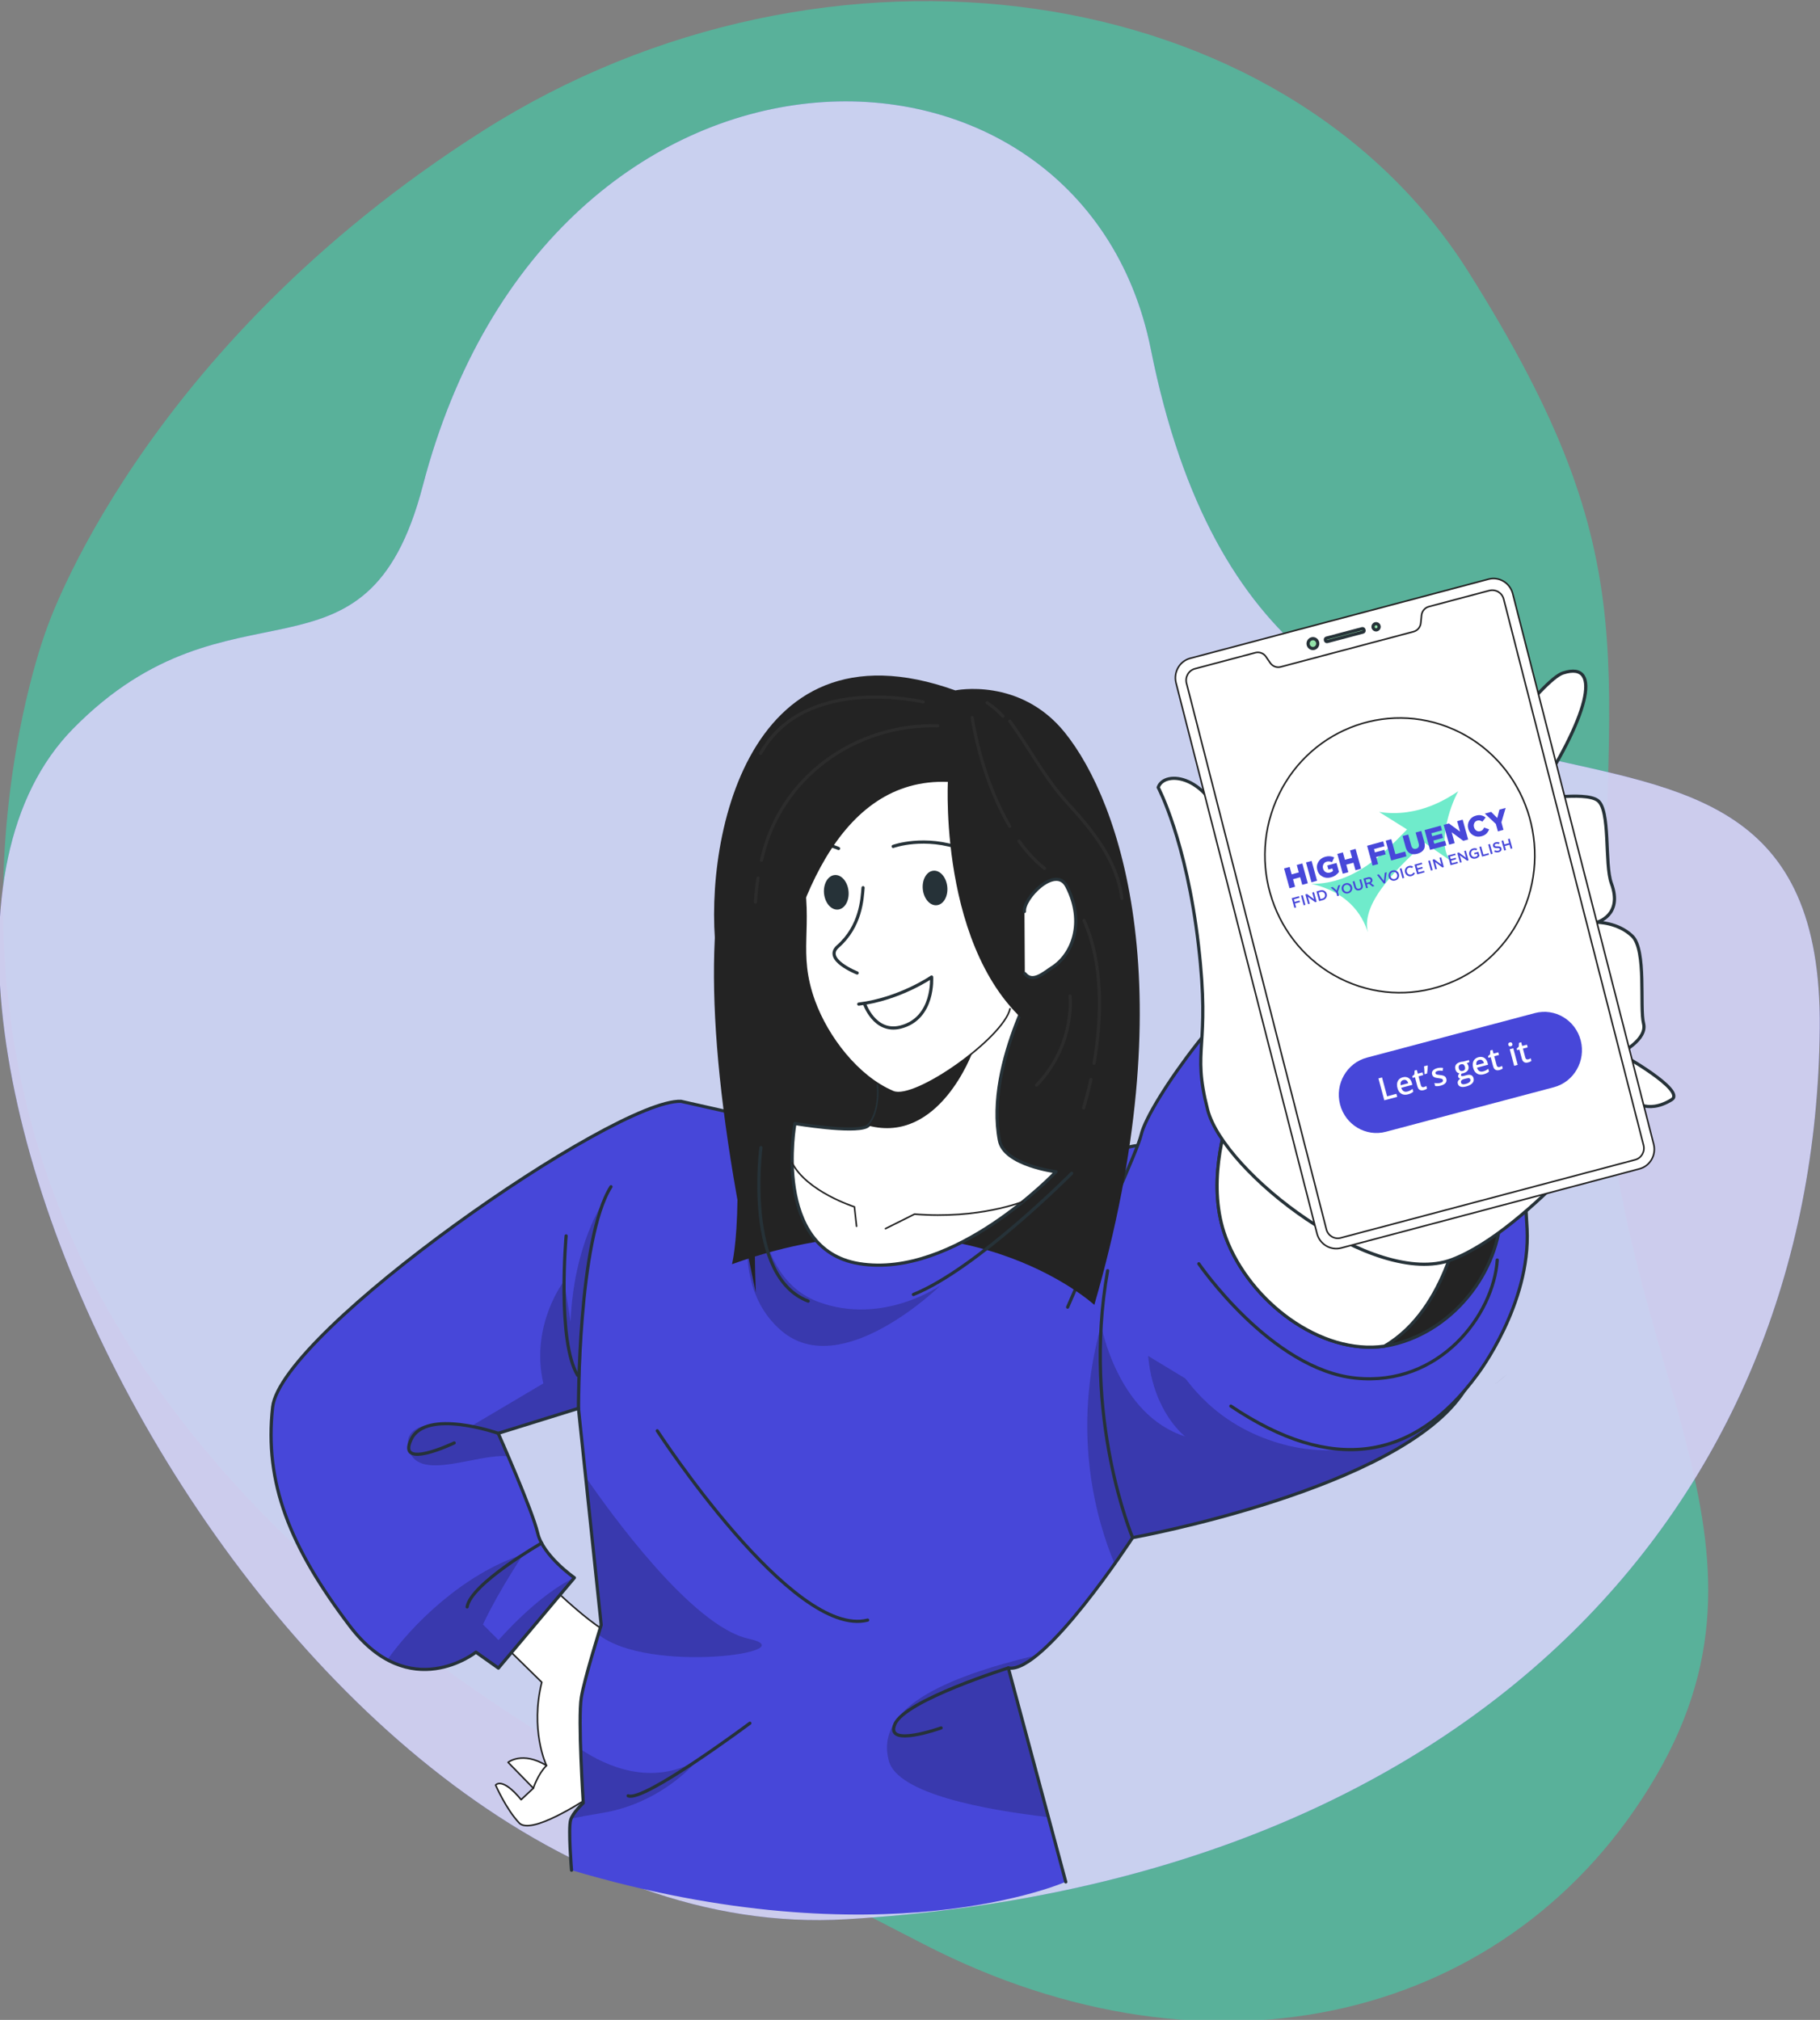 <svg width="573" height="636" viewBox="0 0 573 636" fill="none" xmlns="http://www.w3.org/2000/svg">
<rect x="0" y="0" width="573" height="636" fill="#808080" stroke="none"/>
<g clip-path="url(#clip0_44_340)">
<path opacity="0.5" d="M14.516 198.474C14.516 198.474 -24.815 301.848 30.458 405.969C85.717 510.104 199.579 565.072 290.699 612.099C381.82 659.126 476.439 636.223 521.4 559.199C566.36 482.174 504.682 427.192 504.612 317.356C504.541 207.521 520.765 178.443 462.346 85.652C403.926 -7.139 260.523 -27.687 152.121 41.138C43.719 109.963 14.516 198.474 14.516 198.474Z" fill="#32E3B5"/>
<path opacity="0.75" d="M23.008 229.448C72.977 178.615 115.285 221.263 133.103 152.998C173.366 -1.194 340.357 0.299 362.322 109.991C401.894 307.635 574.203 182.119 572.919 323.689C571.551 474.822 462.359 592.541 266.518 604.301C90.936 614.841 -59.789 313.68 23.008 229.448Z" fill="#4747D9"/>
<path opacity="0.7" d="M23.008 229.448C72.977 178.615 115.285 221.263 133.103 152.998C173.366 -1.194 340.357 0.299 362.322 109.991C401.894 307.635 574.203 182.119 572.919 323.689C571.551 474.822 462.359 592.541 266.518 604.301C90.936 614.841 -59.789 313.68 23.008 229.448Z" fill="white"/>
<path d="M187.36 564.655C187.36 564.655 171.659 575.525 165.339 574.807C164.549 574.721 163.942 574.477 163.476 574.003C159.343 569.667 156.042 562.071 156.042 562.071C156.042 562.071 158.003 559.299 164.069 566.651L167.92 563.047L159.964 554.905C159.964 554.905 164.436 551.287 172.04 555.896C171.786 555.336 166.876 544.48 170.572 529.69L152.035 511.511L168.442 496.965L169.712 495.845C169.712 495.845 170.742 496.879 172.421 498.487C174.043 500.052 176.258 502.134 178.684 504.288C184.468 509.458 191.466 515.072 194.499 515.015C200.114 514.9 187.36 564.655 187.36 564.655Z" fill="white"/>
<path d="M187.36 564.655C187.36 564.655 171.659 575.525 165.339 574.807C164.549 574.721 163.942 574.477 163.476 574.003C159.343 569.667 156.042 562.071 156.042 562.071C156.042 562.071 158.003 559.299 164.069 566.651L167.92 563.047L159.964 554.905C159.964 554.905 164.436 551.287 172.04 555.896C171.786 555.336 166.876 544.48 170.572 529.69L152.035 511.511L168.442 496.965L169.712 495.845C169.712 495.845 170.742 496.879 172.421 498.487C174.043 500.052 176.258 502.134 178.684 504.288C184.468 509.458 191.466 515.072 194.499 515.015C200.114 514.9 187.36 564.655 187.36 564.655Z" stroke="#232323" stroke-width="0.5" stroke-miterlimit="10" stroke-linecap="round" stroke-linejoin="round"/>
<path d="M167.921 563.047C167.921 563.047 169.289 558.682 172.054 555.91" stroke="#232323" stroke-width="0.5" stroke-miterlimit="10" stroke-linecap="round" stroke-linejoin="round"/>
<path d="M460.934 438.019C458.705 441.465 455.671 444.711 452.046 447.769C452.046 447.769 452.032 447.769 452.032 447.784C423.154 472.123 356.58 484.142 356.58 484.142C356.58 484.142 354.351 487.545 350.923 492.384C344.772 501.086 334.685 514.44 326.461 521.132H326.447C322.976 523.975 319.83 525.612 317.46 525.167L329.945 572.122L335.532 592.513C335.532 592.513 278.128 618.001 179.926 588.851C179.926 588.851 178.811 575.813 179.644 573.027C179.686 572.898 179.728 572.754 179.771 572.625C180.688 570.385 183.622 567.699 183.622 567.699C183.622 567.699 183.072 559.314 182.79 550.77C182.564 544.136 182.508 537.415 182.987 534.429C183.678 530.121 186.782 519.71 188.334 514.598C188.884 512.789 189.251 511.64 189.251 511.64L184.37 465.058L182.959 451.646C182.959 451.646 182.931 451.402 182.888 450.943C182.888 450.842 182.874 450.742 182.86 450.612L182.084 443.418L156.832 451.273C156.832 451.273 158.172 454.274 159.978 458.51C163.293 466.235 168.174 478.01 169.261 482.663C169.345 483.05 169.458 483.409 169.585 483.783C171.927 490.575 180.829 496.735 180.829 496.735L156.916 525.181L149.849 520.155C149.849 520.155 148.819 520.974 146.999 521.979C142.343 524.549 132.595 528.326 121.944 522.553C118.05 520.442 114.044 517.068 110.122 511.913C91.274 487.071 83.176 466.839 85.829 443.031C88.481 419.208 193.54 345.961 214.376 346.722L245.385 353.7C246.048 353.14 247.868 351.676 249.264 351.747C254.907 352.035 255.048 358.712 255.048 358.712L324.528 370.199C324.528 370.199 331.723 366.538 332.978 366.595C336.054 366.753 337.366 369.438 337.366 369.438C337.366 369.438 355.367 358.468 361.165 361.024C380.224 369.381 474.999 416.265 460.934 438.019Z" fill="#4747D9"/>
<path opacity="0.2" d="M219.538 554.259C219.538 554.259 208.746 567.743 189.461 570.859C185.807 571.447 182.591 572.05 179.783 572.639C180.7 570.399 183.635 567.714 183.635 567.714C183.635 567.714 183.084 559.328 182.802 550.784C190.97 556.212 205.163 562.53 219.538 554.259Z" fill="black"/>
<path opacity="0.2" d="M188.362 514.627C188.912 512.817 189.279 511.669 189.279 511.669L184.397 465.087C191.705 475.741 217.748 512.071 235.707 515.991C254.455 520.083 204.275 527.306 188.362 514.627Z" fill="black"/>
<path opacity="0.2" d="M329.945 572.151C310.336 569.882 282.6 564.856 279.821 554.402C275.504 538.09 296.524 528.297 326.432 521.146C322.962 523.989 319.816 525.626 317.446 525.181L329.945 572.151Z" fill="black"/>
<path opacity="0.2" d="M452.03 447.783C423.152 472.123 356.579 484.142 356.579 484.142C356.579 484.142 354.35 487.545 350.922 492.384C345.293 479.001 337.181 451.316 346.675 417.284C346.675 417.284 351.81 445.558 373.099 452.278C373.099 452.278 356.805 439.929 362.49 410.176C362.49 410.176 368.048 445.184 404.234 454.848C421.826 459.558 439.009 454.36 452.03 447.783Z" fill="black"/>
<path opacity="0.2" d="M182.916 450.971L182.111 443.447L156.859 451.301C156.859 451.301 158.199 454.303 160.005 458.539C150.341 457.519 132.03 466.652 128.827 456.715C124.976 444.71 148.691 448.846 148.691 448.846L171.065 435.592C166.833 417.169 177.597 403.326 177.597 403.326L179.643 416.178C180.63 391.753 190.012 378.384 190.012 378.384C182.196 397.697 182.422 445.242 182.916 450.971Z" fill="black"/>
<path opacity="0.2" d="M180.842 496.764L156.93 525.21L149.862 520.184C149.862 520.184 148.832 521.002 147.012 522.008C142.357 524.578 132.608 528.354 121.957 522.582C129.702 511.669 145.714 495.6 164.759 489.397C164.759 489.397 156.915 501.071 152.048 511.496L156.958 516.422C156.958 516.436 169.217 502.206 180.842 496.764Z" fill="black"/>
<path opacity="0.2" d="M238.922 371.448C238.908 373.947 237.37 402.422 257.713 409.946C278.057 417.471 296.142 404.705 296.142 404.705C296.142 404.705 264.937 435.334 245.962 418.964C226.973 402.608 238.922 371.448 238.922 371.448Z" fill="black"/>
<path d="M179.94 588.865C179.94 588.865 178.84 575.827 179.658 573.041C180.349 570.715 183.636 567.714 183.636 567.714C183.636 567.714 181.915 541.278 183.015 534.457C183.961 528.613 189.279 511.654 189.279 511.654L182.113 443.447L156.86 451.302C156.86 451.302 167.61 475.483 169.275 482.691C170.939 489.9 180.843 496.778 180.843 496.778L156.916 525.224L149.849 520.213C149.849 520.213 128.984 536.827 110.122 511.97C91.274 487.114 83.176 466.896 85.829 443.074C88.481 419.251 193.54 346.004 214.391 346.765L245.399 353.743C246.076 353.183 247.882 351.719 249.278 351.79C254.921 352.078 255.063 358.755 255.063 358.755L324.542 370.228C324.542 370.228 331.751 366.566 333.007 366.624C336.082 366.782 337.394 369.453 337.394 369.453C337.394 369.453 355.395 358.482 361.193 361.038C380.224 369.395 474.999 416.279 460.934 438.033C440.971 468.921 356.58 484.156 356.58 484.156C356.58 484.156 328.506 527.249 317.46 525.195L335.546 592.556" stroke="#263238" stroke-miterlimit="10" stroke-linecap="round" stroke-linejoin="round"/>
<path d="M387.519 442.729C419.402 464.168 445.106 460.205 465.223 432.62C465.223 432.62 481.968 410.65 480.783 386.928C479.598 363.221 474.04 285.881 401.443 305.654C389.494 308.913 361.617 346.923 359.261 357.362C358.189 362.129 346.988 386.44 336.125 411.583" fill="#4747D9"/>
<path d="M387.519 442.729C419.402 464.168 445.106 460.205 465.223 432.62C465.223 432.62 481.968 410.65 480.783 386.928C479.598 363.221 474.04 285.881 401.443 305.654C389.494 308.913 361.617 346.923 359.261 357.362C358.189 362.129 346.988 386.44 336.125 411.583" stroke="#263238" stroke-miterlimit="10" stroke-linecap="round" stroke-linejoin="round"/>
<path d="M300.77 217.385C300.77 217.385 321.07 213.133 335.192 230.591C353.038 252.672 373.071 312.204 344.531 410.865C344.531 410.865 302.392 372.165 230.458 398.05C230.458 398.05 236.651 374.896 225.774 302.061C220.865 269.115 233.223 193.179 300.77 217.385Z" fill="#232323"/>
<path d="M270.441 397.87C300.504 402.824 332.457 368.95 332.457 368.95C332.457 368.95 316.107 366.896 314.654 359.085C309.97 334.444 328.832 304.002 328.832 304.002C328.832 304.002 255.839 306.055 268.593 322.87C271.273 326.403 273.107 329.777 274.363 332.951C278.792 344.022 275.717 352.365 273.361 354.404C273.192 354.547 272.994 354.677 272.825 354.763C268.409 356.816 250.267 353.758 250.267 353.758C250.267 353.758 243.016 393.347 270.441 397.87Z" fill="white" stroke="#263238" stroke-miterlimit="10" stroke-linecap="round" stroke-linejoin="round"/>
<path d="M322.101 378.327C322.101 378.327 308.233 383.97 287.933 382.29L278.791 386.856" stroke="#232323" stroke-width="0.5" stroke-miterlimit="10" stroke-linecap="round" stroke-linejoin="round"/>
<path d="M269.677 386.109L269 379.992C269 379.992 254.032 375.225 249.391 366.15" stroke="#232323" stroke-width="0.5" stroke-miterlimit="10" stroke-linecap="round" stroke-linejoin="round"/>
<path d="M273.358 354.418C295.719 360.363 306.215 331.184 306.215 331.184C306.215 331.184 288.326 325.757 274.36 332.965C278.776 344.022 275.714 352.379 273.358 354.418Z" fill="#232323"/>
<path d="M330.1 288.666C335.546 257.592 329.494 220.301 283.038 223.388C249.843 225.599 250.111 262.647 252.311 273.704C256.008 292.299 250.717 299.623 256.403 315.246C260.494 326.475 270.002 339.025 281.19 343.735C288.074 346.635 315.936 326.733 317.996 317.629" fill="white"/>
<path d="M330.1 288.666C335.546 257.592 329.494 220.301 283.038 223.388C249.843 225.599 250.111 262.647 252.311 273.704C256.008 292.299 250.717 299.623 256.403 315.246C260.494 326.475 270.002 339.025 281.19 343.735C288.074 346.635 315.936 326.733 317.996 317.629" stroke="#232323" stroke-width="0.5" stroke-miterlimit="10" stroke-linecap="round" stroke-linejoin="round"/>
<path d="M271.724 279.505C271.442 282.994 271.047 291.638 263.781 298.014C259.084 302.135 269.862 306.357 269.862 306.357" stroke="#263238" stroke-miterlimit="10" stroke-linecap="round" stroke-linejoin="round"/>
<path d="M264.007 267.17C264.007 267.17 253.751 262.087 246.824 270.473" stroke="#263238" stroke-miterlimit="10" stroke-linecap="round" stroke-linejoin="round"/>
<path d="M281.203 266.509C281.203 266.509 291.107 262.891 303.126 267.385" stroke="#263238" stroke-miterlimit="10" stroke-linecap="round" stroke-linejoin="round"/>
<path d="M270.37 316.164C283.264 314.571 293.295 307.635 293.295 307.635C293.295 307.635 294.254 320.673 283.532 323.387C275.308 325.469 272.119 315.906 272.119 315.906" stroke="#263238" stroke-miterlimit="10" stroke-linecap="round" stroke-linejoin="round"/>
<path d="M298.42 246.191C298.42 246.191 295.328 305.026 328.971 326.412L344.73 269.849L320.884 229.073L284.773 219.518C231.089 224.681 208.149 269.711 237.957 406.909C237.957 406.909 229.617 243.529 298.42 246.191Z" fill="#232323"/>
<path d="M322.538 286.986C322.101 282.851 332.385 272.311 335.856 279.074C341.781 290.605 337.464 300.656 331.327 304.591C328.576 306.357 325.091 309.66 322.651 306.544" fill="white"/>
<path d="M322.538 286.986C322.101 282.851 332.385 272.311 335.856 279.074C341.781 290.605 337.464 300.656 331.327 304.591C328.576 306.357 325.091 309.66 322.651 306.544" stroke="#263238" stroke-miterlimit="10" stroke-linecap="round" stroke-linejoin="round"/>
<g opacity="0.2">
<path opacity="0.2" d="M238.642 276.504C238.261 279.002 237.993 281.515 237.852 284.042" stroke="white" stroke-miterlimit="10" stroke-linecap="round" stroke-linejoin="round"/>
<path opacity="0.2" d="M295.241 228.529C269.439 227.839 245.456 244.583 239.742 270.875" stroke="white" stroke-miterlimit="10" stroke-linecap="round" stroke-linejoin="round"/>
<path opacity="0.2" d="M290.628 221.019C290.628 221.019 253.412 212.116 239.46 237.23" stroke="white" stroke-miterlimit="10" stroke-linecap="round" stroke-linejoin="round"/>
<path opacity="0.2" d="M320.818 264.801C323.09 268.017 325.742 270.99 328.846 273.416" stroke="white" stroke-miterlimit="10" stroke-linecap="round" stroke-linejoin="round"/>
<path opacity="0.2" d="M306.061 225.93C308.05 237.776 311.887 249.795 317.869 260.163" stroke="white" stroke-miterlimit="10" stroke-linecap="round" stroke-linejoin="round"/>
<path opacity="0.2" d="M343.46 339.886C342.797 342.902 342.021 345.889 341.146 348.847" stroke="white" stroke-miterlimit="10" stroke-linecap="round" stroke-linejoin="round"/>
<path opacity="0.2" d="M341.303 289.829C347.341 303.471 346.932 320.444 344.449 334.803" stroke="white" stroke-miterlimit="10" stroke-linecap="round" stroke-linejoin="round"/>
<path opacity="0.2" d="M336.873 313.594C336.873 313.594 338.721 328.815 326.377 341.667" stroke="white" stroke-miterlimit="10" stroke-linecap="round" stroke-linejoin="round"/>
<path opacity="0.2" d="M317.926 227.064C324.26 235.78 328.958 245.128 336.294 253.083C344.025 261.469 351.742 271.061 353.195 282.865" stroke="white" stroke-miterlimit="10" stroke-linecap="round" stroke-linejoin="round"/>
<path opacity="0.2" d="M310.787 221.263C312.607 222.469 314.258 223.905 315.753 225.499" stroke="white" stroke-miterlimit="10" stroke-linecap="round" stroke-linejoin="round"/>
</g>
<path d="M438.108 423.458C437.374 423.631 436.627 423.76 435.865 423.861C415.889 426.761 393.486 409.918 385.924 389.656C379.957 373.674 385.176 355.538 388.026 347.77C388.929 345.343 389.578 343.921 389.578 343.921C401.626 326.403 471.67 360.665 472.474 379.547C473.292 398.43 458.634 418.878 438.108 423.458Z" fill="#232323" stroke="#263238" stroke-miterlimit="10" stroke-linecap="round" stroke-linejoin="round"/>
<path d="M460.017 382.118C460.017 382.118 456.038 412.115 435.865 423.861C415.889 426.761 393.486 409.918 385.924 389.656C379.957 373.674 385.176 355.538 388.026 347.77C388.026 347.756 388.04 347.756 388.04 347.756C411.642 334.057 460.017 382.118 460.017 382.118Z" fill="white"/>
<path d="M460.017 382.118C460.017 382.118 456.038 412.115 435.865 423.861C415.889 426.761 393.486 409.918 385.924 389.656C379.957 373.674 385.176 355.538 388.026 347.77C388.026 347.756 388.04 347.756 388.04 347.756C411.642 334.057 460.017 382.118 460.017 382.118Z" stroke="#263238" stroke-miterlimit="10" stroke-linecap="round" stroke-linejoin="round"/>
<path d="M377.431 397.913C377.431 397.913 400.172 431.141 426.736 433.912C453.301 436.684 470.272 413.91 471.387 396.736" stroke="#263238" stroke-miterlimit="10" stroke-linecap="round" stroke-linejoin="round"/>
<path d="M364.636 247.928C366.639 242.228 380.986 244.137 385.529 261.9C390.072 279.663 408.031 322.784 408.031 322.784C408.031 322.784 479.316 216.007 492.097 211.9C504.879 207.779 499.814 226.289 482.744 251.963C482.744 251.963 498.742 249.091 502.932 251.978C507.136 254.85 505.09 272.095 507.319 278.141C511.072 288.264 502.734 290.404 502.734 290.404C502.734 290.404 509.294 290.346 513.865 294.712C518.45 299.077 516.151 317.141 517.448 322.253C518.76 327.365 510.014 331.673 510.014 331.673C510.014 331.673 531.034 343.347 526.28 346.262C518.281 351.187 513.71 346.147 513.71 346.147C513.71 346.147 481.418 387.431 457.068 396.621C432.719 405.811 385.289 369.28 380.196 349.378C375.104 329.476 381.184 330.711 377.318 297.583C373.481 264.47 364.636 247.928 364.636 247.928Z" fill="white" stroke="#263238" stroke-miterlimit="10" stroke-linecap="round" stroke-linejoin="round"/>
<path d="M468.636 182.363L374.722 207.277C371.393 208.167 369.39 211.628 370.25 215.031L414.632 388.393C415.507 391.782 418.907 393.821 422.251 392.945L516.164 368.031C519.494 367.141 521.497 363.68 520.636 360.277L476.254 186.915C475.379 183.512 471.965 181.473 468.636 182.363Z" fill="white" stroke="#232323" stroke-width="0.5" stroke-miterlimit="10" stroke-linecap="round" stroke-linejoin="round"/>
<path d="M414.83 202.251C415.041 203.084 414.547 203.931 413.743 204.146C412.925 204.362 412.093 203.859 411.881 203.041C411.669 202.208 412.163 201.361 412.967 201.145C413.786 200.916 414.618 201.418 414.83 202.251Z" fill="#92E3A9" stroke="#263238" stroke-miterlimit="10" stroke-linecap="round" stroke-linejoin="round"/>
<path d="M434.17 197.11C434.297 197.627 434.001 198.158 433.479 198.302C432.971 198.431 432.449 198.13 432.308 197.598C432.181 197.081 432.477 196.55 432.999 196.406C433.521 196.277 434.043 196.593 434.17 197.11Z" fill="#92E3A9" stroke="#263238" stroke-miterlimit="10" stroke-linecap="round" stroke-linejoin="round"/>
<path d="M429.135 199.02L417.863 202.007C417.623 202.064 417.383 201.921 417.313 201.677L417.27 201.49C417.214 201.246 417.355 201.002 417.595 200.93L428.867 197.943C429.106 197.886 429.346 198.029 429.417 198.273L429.459 198.46C429.515 198.704 429.374 198.963 429.135 199.02Z" fill="#92E3A9" stroke="#263238" stroke-miterlimit="10" stroke-linecap="round" stroke-linejoin="round"/>
<path d="M473.418 188.653L517.447 360.593C517.955 362.603 516.784 364.657 514.809 365.174L422.095 389.771C420.12 390.288 418.102 389.096 417.594 387.086L373.565 215.146C373.057 213.136 374.228 211.082 376.203 210.565L395.234 205.511C396.489 205.18 397.816 205.669 398.549 206.746L399.918 208.742C400.665 209.819 401.991 210.321 403.233 209.976L445.019 198.891C446.275 198.561 447.192 197.469 447.319 196.163L447.559 193.736C447.686 192.429 448.603 191.338 449.858 191.008L468.889 185.953C470.893 185.436 472.91 186.642 473.418 188.653Z" fill="white" stroke="#232323" stroke-width="0.5" stroke-miterlimit="10" stroke-linecap="round" stroke-linejoin="round"/>
<path d="M479.681 286.541C489.025 264.639 479.157 239.174 457.639 229.663C436.121 220.152 411.103 230.196 401.759 252.098C392.415 274 402.283 299.465 423.801 308.976C445.318 318.487 470.337 308.443 479.681 286.541Z" fill="white" stroke="#232323" stroke-width="0.5" stroke-miterlimit="10" stroke-linecap="round" stroke-linejoin="round"/>
<path d="M489.193 342.338L436.346 356.353C430.012 358.033 423.537 354.171 421.886 347.723C420.235 341.276 424.03 334.685 430.365 333.005L483.211 318.99C489.546 317.31 496.021 321.172 497.671 327.62C499.322 334.067 495.527 340.658 489.193 342.338Z" fill="#4747D9"/>
<path d="M356.581 484.141C356.581 484.141 340.54 446.161 348.723 400.096" stroke="#263238" stroke-miterlimit="10" stroke-linecap="round" stroke-linejoin="round"/>
<path d="M317.459 525.181C317.459 525.181 285.04 535.276 281.753 542.857C278.466 550.454 296.298 544.064 296.298 544.064" stroke="#263238" stroke-miterlimit="10" stroke-linecap="round" stroke-linejoin="round"/>
<path d="M337.394 369.438C337.394 369.438 307.543 399.55 287.566 407.591" stroke="#263238" stroke-miterlimit="10" stroke-linecap="round" stroke-linejoin="round"/>
<path d="M239.573 361.339C239.573 361.339 234.142 401.991 254.442 409.674" stroke="#263238" stroke-miterlimit="10" stroke-linecap="round" stroke-linejoin="round"/>
<path d="M182.112 443.447C182.112 443.447 181.943 390.144 192.355 373.66" stroke="#263238" stroke-miterlimit="10" stroke-linecap="round" stroke-linejoin="round"/>
<path d="M178.232 389.139C178.232 389.139 175.312 422.238 181.858 433.036" stroke="#263238" stroke-miterlimit="10" stroke-linecap="round" stroke-linejoin="round"/>
<path d="M156.86 451.301C156.86 451.301 134.161 443.346 129.449 453.211C124.737 463.076 142.992 454.331 142.992 454.331" stroke="#263238" stroke-miterlimit="10" stroke-linecap="round" stroke-linejoin="round"/>
<path d="M170.516 485.865C170.516 485.865 148.226 498.645 147.069 505.968" stroke="#263238" stroke-miterlimit="10" stroke-linecap="round" stroke-linejoin="round"/>
<path d="M206.928 450.497C206.928 450.497 249.603 516.149 273.163 510.118" stroke="#263238" stroke-miterlimit="10" stroke-linecap="round" stroke-linejoin="round"/>
<path d="M236.088 542.585C236.088 542.585 202.625 567.556 197.758 565.445" stroke="#263238" stroke-miterlimit="10" stroke-linecap="round" stroke-linejoin="round"/>
<path opacity="0.2" d="M470.483 436.037C472.741 434.156 474.236 432.907 474.716 432.505C474.208 432.964 472.741 434.257 470.483 436.037Z" fill="black"/>
<path d="M435.827 346.45L433.982 339.554L435.114 339.253L436.702 345.187L439.633 344.409L439.89 345.371L435.827 346.45ZM441.629 339.211C442.094 339.087 442.519 339.077 442.904 339.181C443.289 339.284 443.618 339.488 443.892 339.792C444.165 340.097 444.368 340.494 444.499 340.985L444.658 341.579L441.171 342.505C441.319 343.008 441.558 343.362 441.889 343.567C442.224 343.772 442.625 343.811 443.094 343.687C443.428 343.598 443.718 343.488 443.966 343.355C444.215 343.218 444.465 343.049 444.714 342.848L444.956 343.748C444.727 343.94 444.485 344.101 444.23 344.229C443.975 344.358 443.658 344.472 443.28 344.572C442.768 344.708 442.29 344.729 441.847 344.635C441.406 344.536 441.022 344.318 440.696 343.98C440.373 343.642 440.133 343.178 439.975 342.59C439.819 342.005 439.785 341.482 439.874 341.021C439.962 340.559 440.158 340.174 440.459 339.865C440.76 339.556 441.15 339.338 441.629 339.211ZM441.852 340.046C441.503 340.139 441.25 340.327 441.093 340.611C440.94 340.894 440.903 341.26 440.982 341.707L443.361 341.075C443.288 340.815 443.182 340.596 443.043 340.417C442.907 340.237 442.739 340.113 442.539 340.045C442.342 339.976 442.113 339.977 441.852 340.046ZM448.27 342.288C448.414 342.249 448.554 342.199 448.689 342.136C448.823 342.07 448.943 342.003 449.049 341.934L449.274 342.774C449.166 342.86 449.019 342.947 448.834 343.037C448.649 343.126 448.451 343.199 448.24 343.255C447.945 343.334 447.666 343.356 447.404 343.321C447.141 343.283 446.908 343.161 446.705 342.956C446.501 342.75 446.343 342.434 446.228 342.006L445.477 339.2L444.764 339.389L444.632 338.894L445.292 338.299L445.356 337.085L446.054 336.899L446.365 338.06L447.861 337.662L448.087 338.507L446.591 338.904L447.338 341.696C447.409 341.96 447.527 342.139 447.694 342.233C447.861 342.327 448.053 342.345 448.27 342.288ZM449.404 335.459L449.503 335.544C449.508 335.789 449.499 336.054 449.478 336.339C449.46 336.623 449.434 336.91 449.4 337.198C449.366 337.487 449.326 337.762 449.282 338.023L448.479 338.236C448.474 338.038 448.467 337.831 448.46 337.614C448.451 337.394 448.441 337.175 448.43 336.956C448.418 336.733 448.403 336.52 448.385 336.316C448.367 336.108 448.348 335.918 448.328 335.745L449.404 335.459ZM455.344 339.672C455.435 340.014 455.429 340.326 455.326 340.606C455.222 340.886 455.026 341.13 454.738 341.338C454.452 341.542 454.078 341.705 453.616 341.828C453.251 341.925 452.929 341.982 452.65 341.998C452.376 342.017 452.108 342.004 451.846 341.959L451.59 341.002C451.87 341.052 452.175 341.079 452.506 341.082C452.84 341.084 453.146 341.048 453.423 340.975C453.788 340.878 454.035 340.752 454.165 340.596C454.295 340.437 454.334 340.261 454.282 340.07C454.252 339.956 454.192 339.864 454.103 339.794C454.015 339.719 453.871 339.658 453.669 339.611C453.47 339.559 453.184 339.511 452.812 339.465C452.446 339.421 452.132 339.362 451.87 339.29C451.608 339.219 451.394 339.105 451.228 338.951C451.061 338.793 450.939 338.568 450.861 338.275C450.737 337.813 450.826 337.414 451.127 337.078C451.43 336.738 451.884 336.488 452.488 336.328C452.808 336.243 453.119 336.195 453.42 336.186C453.723 336.173 454.028 336.191 454.335 336.241L454.209 337.169C453.945 337.128 453.685 337.106 453.428 337.104C453.174 337.097 452.924 337.126 452.678 337.191C452.392 337.268 452.185 337.37 452.058 337.498C451.933 337.625 451.893 337.77 451.937 337.934C451.97 338.057 452.034 338.151 452.129 338.216C452.224 338.282 452.371 338.334 452.57 338.372C452.772 338.409 453.048 338.449 453.4 338.49C453.743 338.527 454.046 338.581 454.308 338.653C454.572 338.721 454.791 338.833 454.964 338.989C455.137 339.145 455.264 339.373 455.344 339.672ZM461.564 342.102C460.856 342.29 460.279 342.307 459.834 342.152C459.388 341.998 459.104 341.691 458.981 341.232C458.895 340.911 458.923 340.612 459.065 340.336C459.207 340.062 459.454 339.833 459.806 339.649C459.647 339.623 459.499 339.559 459.359 339.454C459.223 339.346 459.132 339.21 459.088 339.046C459.036 338.851 459.047 338.67 459.12 338.502C459.193 338.335 459.322 338.157 459.508 337.97C459.203 337.926 458.933 337.796 458.696 337.579C458.462 337.358 458.297 337.07 458.202 336.715C458.101 336.338 458.095 335.996 458.185 335.689C458.274 335.379 458.454 335.114 458.725 334.894C458.996 334.67 459.35 334.501 459.787 334.384C459.881 334.359 459.985 334.339 460.099 334.322C460.215 334.301 460.322 334.286 460.42 334.277C460.521 334.264 460.599 334.258 460.654 334.26L462.461 333.781L462.626 334.398L461.783 334.799C461.9 334.896 462.005 335.015 462.096 335.156C462.187 335.293 462.256 335.452 462.304 335.631C462.449 336.172 462.376 336.647 462.085 337.058C461.796 337.465 461.324 337.755 460.67 337.929C460.511 337.964 460.355 337.992 460.202 338.013C460.107 338.112 460.041 338.212 460.004 338.313C459.966 338.41 459.961 338.511 459.989 338.615C460.012 338.7 460.06 338.761 460.134 338.799C460.208 338.833 460.306 338.847 460.429 338.842C460.555 338.835 460.703 338.809 460.873 338.764L461.775 338.525C462.347 338.373 462.817 338.378 463.184 338.54C463.55 338.702 463.797 339.017 463.922 339.485C464.081 340.08 463.958 340.602 463.553 341.053C463.149 341.508 462.486 341.857 461.564 342.102ZM461.398 341.312C461.785 341.21 462.101 341.085 462.345 340.94C462.589 340.794 462.76 340.633 462.857 340.455C462.955 340.281 462.979 340.098 462.928 339.906C462.882 339.736 462.805 339.617 462.695 339.548C462.586 339.48 462.442 339.451 462.263 339.461C462.083 339.472 461.868 339.51 461.616 339.577L460.795 339.795C460.591 339.85 460.418 339.929 460.278 340.034C460.138 340.141 460.041 340.268 459.985 340.414C459.933 340.56 459.93 340.719 459.977 340.892C460.041 341.131 460.195 341.287 460.44 341.36C460.689 341.432 461.008 341.416 461.398 341.312ZM460.527 337.189C460.851 337.103 461.069 336.951 461.179 336.733C461.288 336.512 461.299 336.239 461.213 335.916C461.118 335.563 460.966 335.321 460.755 335.188C460.548 335.055 460.285 335.03 459.967 335.115C459.656 335.197 459.442 335.35 459.327 335.573C459.214 335.795 459.205 336.082 459.299 336.434C459.384 336.751 459.531 336.978 459.739 337.115C459.95 337.248 460.213 337.272 460.527 337.189ZM465.47 332.88C465.936 332.757 466.361 332.747 466.746 332.85C467.131 332.953 467.46 333.157 467.734 333.462C468.007 333.766 468.21 334.164 468.341 334.654L468.5 335.249L465.012 336.175C465.16 336.678 465.4 337.032 465.731 337.237C466.066 337.441 466.467 337.481 466.936 337.356C467.269 337.268 467.56 337.157 467.807 337.024C468.057 336.887 468.307 336.718 468.556 336.517L468.797 337.418C468.569 337.61 468.327 337.77 468.072 337.898C467.816 338.027 467.5 338.141 467.122 338.241C466.609 338.378 466.131 338.398 465.688 338.304C465.248 338.205 464.864 337.987 464.538 337.65C464.215 337.311 463.974 336.848 463.817 336.26C463.66 335.675 463.627 335.152 463.715 334.69C463.804 334.229 463.999 333.844 464.301 333.535C464.602 333.225 464.992 333.007 465.47 332.88ZM465.694 333.715C465.345 333.808 465.092 333.996 464.935 334.28C464.782 334.564 464.745 334.929 464.824 335.376L467.202 334.744C467.129 334.484 467.024 334.265 466.885 334.086C466.749 333.907 466.581 333.783 466.381 333.715C466.184 333.646 465.955 333.646 465.694 333.715ZM472.111 335.957C472.256 335.918 472.396 335.868 472.531 335.805C472.665 335.739 472.785 335.672 472.891 335.603L473.116 336.443C473.008 336.529 472.861 336.617 472.676 336.706C472.491 336.796 472.293 336.869 472.082 336.924C471.787 337.003 471.508 337.025 471.246 336.99C470.983 336.952 470.75 336.83 470.546 336.625C470.343 336.42 470.184 336.103 470.07 335.675L469.319 332.869L468.606 333.058L468.474 332.563L469.133 331.968L469.198 330.754L469.896 330.569L470.207 331.729L471.703 331.332L471.929 332.176L470.433 332.573L471.18 335.366C471.251 335.63 471.369 335.809 471.536 335.903C471.702 335.996 471.894 336.014 472.111 335.957ZM476.427 330.077L477.824 335.299L476.715 335.593L475.318 330.372L476.427 330.077ZM475.344 328.223C475.514 328.178 475.672 328.184 475.82 328.243C475.97 328.301 476.075 328.441 476.135 328.665C476.193 328.885 476.173 329.059 476.072 329.186C475.974 329.31 475.84 329.395 475.67 329.44C475.494 329.486 475.332 329.481 475.185 329.422C475.04 329.359 474.938 329.218 474.879 328.998C474.819 328.775 474.837 328.601 474.932 328.479C475.031 328.355 475.168 328.27 475.344 328.223ZM481.144 333.558C481.289 333.52 481.429 333.469 481.563 333.407C481.697 333.341 481.818 333.273 481.924 333.205L482.149 334.044C482.04 334.13 481.894 334.218 481.709 334.308C481.524 334.397 481.326 334.47 481.115 334.526C480.819 334.605 480.54 334.626 480.278 334.592C480.015 334.554 479.782 334.432 479.579 334.227C479.376 334.021 479.217 333.705 479.103 333.277L478.352 330.471L477.639 330.66L477.506 330.164L478.166 329.57L478.23 328.356L478.929 328.17L479.239 329.33L480.735 328.933L480.961 329.778L479.465 330.175L480.213 332.967C480.283 333.231 480.402 333.41 480.569 333.504C480.735 333.598 480.927 333.616 481.144 333.558Z" fill="white"/>
<path opacity="0.7" d="M434.19 255.654C446.737 257.592 456.131 251.069 459.124 249.134C456.423 253.817 452.04 267.331 457.2 271.365L448.451 265.331C441.786 271.953 428.231 283.605 430.645 293.555C429.465 289.851 425.901 281.294 412.893 278.303C426.573 278.376 435.908 268.453 442.984 261.165L434.19 255.654Z" fill="#32E3B5"/>
<path d="M405.99 279.686L404.268 273.444L406.02 272.965L406.665 275.302L408.914 274.687L408.269 272.351L410.021 271.872L411.743 278.114L409.991 278.593L409.337 276.221L407.088 276.836L407.742 279.208L405.99 279.686Z" fill="#4747D9"/>
<path d="M412.897 277.799L411.175 271.557L412.937 271.076L414.659 277.318L412.897 277.799Z" fill="#4747D9"/>
<path d="M419.075 276.246C418.081 276.517 417.176 276.438 416.358 276.01C415.539 275.575 414.999 274.885 414.738 273.94C414.486 273.024 414.596 272.166 415.068 271.366C415.546 270.564 416.273 270.03 417.248 269.763C418.248 269.49 419.186 269.56 420.064 269.972L419.372 271.475C418.788 271.213 418.225 271.156 417.683 271.304C417.225 271.429 416.886 271.7 416.664 272.119C416.449 272.536 416.409 272.988 416.543 273.475C416.683 273.981 416.957 274.353 417.366 274.593C417.78 274.825 418.237 274.873 418.737 274.737C419.146 274.625 419.459 274.446 419.677 274.202L419.468 273.444L418.221 273.784L417.872 272.518L420.78 271.723L421.555 274.532C420.944 275.39 420.117 275.961 419.075 276.246Z" fill="#4747D9"/>
<path d="M422.758 275.105L421.036 268.863L422.788 268.384L423.433 270.72L425.682 270.106L425.037 267.769L426.79 267.291L428.512 273.533L426.759 274.012L426.105 271.64L423.856 272.254L424.51 274.626L422.758 275.105Z" fill="#4747D9"/>
<path d="M432.134 272.543L430.413 266.301L435.471 264.919L435.889 266.435L432.583 267.338L432.876 268.399L435.866 267.582L436.262 269.018L433.272 269.835L433.887 272.064L432.134 272.543Z" fill="#4747D9"/>
<path d="M437.991 270.943L436.27 264.701L438.022 264.222L439.326 268.948L442.388 268.111L442.806 269.627L437.991 270.943Z" fill="#4747D9"/>
<path d="M446.258 268.809C445.331 269.062 444.546 269.021 443.903 268.685C443.26 268.35 442.807 267.706 442.545 266.755L441.578 263.25L443.357 262.764L444.314 266.233C444.435 266.673 444.63 266.978 444.897 267.148C445.168 267.31 445.484 267.342 445.846 267.243C446.207 267.145 446.461 266.96 446.606 266.69C446.758 266.419 446.775 266.069 446.657 265.641L445.688 262.127L447.467 261.641L448.421 265.101C448.69 266.076 448.629 266.876 448.238 267.501C447.852 268.118 447.192 268.554 446.258 268.809Z" fill="#4747D9"/>
<path d="M450.226 267.6L448.504 261.358L453.589 259.968L453.995 261.44L450.644 262.355L450.905 263.301L453.94 262.471L454.316 263.836L451.281 264.665L451.554 265.655L454.95 264.727L455.356 266.198L450.226 267.6Z" fill="#4747D9"/>
<path d="M456.251 265.954L454.529 259.712L456.163 259.265L459.675 261.854L458.765 258.554L460.499 258.08L462.221 264.323L460.685 264.742L457.04 262.056L457.985 265.48L456.251 265.954Z" fill="#4747D9"/>
<path d="M466.421 263.31C465.506 263.56 464.647 263.465 463.846 263.025C463.049 262.578 462.522 261.888 462.265 260.954C462.012 260.039 462.116 259.183 462.576 258.386C463.042 257.587 463.751 257.058 464.702 256.798C465.828 256.49 466.835 256.688 467.722 257.392L466.71 258.723C466.186 258.349 465.656 258.235 465.12 258.381C464.68 258.501 464.363 258.76 464.169 259.159C463.974 259.557 463.942 259.991 464.071 260.461C464.202 260.936 464.454 261.296 464.825 261.54C465.195 261.778 465.6 261.836 466.04 261.716C466.347 261.632 466.591 261.498 466.774 261.314C466.954 261.124 467.116 260.876 467.258 260.568L468.832 261.136C468.624 261.672 468.335 262.125 467.964 262.495C467.592 262.859 467.077 263.13 466.421 263.31Z" fill="#4747D9"/>
<path d="M471.589 261.763L470.944 259.427L467.464 256.178L469.46 255.632L471.388 257.551L472.071 254.919L474.031 254.383L472.698 258.919L473.35 261.282L471.589 261.763Z" fill="#4747D9"/>
<path d="M407.519 285.862L406.676 282.805L408.98 282.176L409.115 282.665L407.355 283.146L407.585 283.98L409.146 283.553L409.281 284.042L407.72 284.469L408.063 285.713L407.519 285.862Z" fill="#4747D9"/>
<path d="M410.452 285.06L409.609 282.004L410.153 281.855L410.996 284.912L410.452 285.06Z" fill="#4747D9"/>
<path d="M411.824 284.685L410.981 281.629L411.485 281.491L413.727 283.151L413.144 281.038L413.679 280.892L414.522 283.948L414.066 284.073L411.76 282.365L412.359 284.539L411.824 284.685Z" fill="#4747D9"/>
<path d="M415.318 283.731L414.475 280.675L415.629 280.359C416.113 280.227 416.548 280.265 416.935 280.472C417.321 280.676 417.575 280.998 417.696 281.438C417.816 281.874 417.762 282.281 417.533 282.656C417.306 283.031 416.953 283.284 416.472 283.415L415.318 283.731ZM415.727 283.093L416.337 282.926C416.659 282.839 416.892 282.672 417.036 282.426C417.18 282.177 417.21 281.899 417.125 281.594C417.042 281.291 416.874 281.069 416.623 280.928C416.372 280.787 416.085 280.76 415.764 280.848L415.154 281.015L415.727 283.093Z" fill="#4747D9"/>
<path d="M421.014 282.174L420.682 280.969L418.942 279.454L419.583 279.279L420.823 280.396L421.325 278.803L421.949 278.633L421.226 280.807L421.562 282.025L421.014 282.174Z" fill="#4747D9"/>
<path d="M425.532 280.499C425.31 280.891 424.965 281.151 424.496 281.279C424.028 281.407 423.599 281.36 423.211 281.137C422.823 280.915 422.568 280.582 422.446 280.14C422.326 279.703 422.376 279.289 422.598 278.896C422.819 278.504 423.165 278.244 423.633 278.116C424.102 277.988 424.53 278.035 424.918 278.258C425.306 278.48 425.561 278.813 425.683 279.255C425.804 279.692 425.753 280.106 425.532 280.499ZM423.526 280.676C423.785 280.831 424.066 280.866 424.369 280.784C424.673 280.701 424.893 280.528 425.03 280.265C425.17 280.001 425.197 279.717 425.113 279.411C425.029 279.109 424.859 278.88 424.6 278.725C424.344 278.567 424.064 278.529 423.761 278.612C423.457 278.695 423.235 278.868 423.096 279.131C422.959 279.394 422.933 279.678 423.017 279.984C423.1 280.287 423.27 280.517 423.526 280.676Z" fill="#4747D9"/>
<path d="M428.045 280.305C427.635 280.417 427.28 280.39 426.981 280.225C426.685 280.059 426.476 279.757 426.356 279.321L425.87 277.561L426.414 277.412L426.894 279.15C426.971 279.43 427.099 279.626 427.28 279.739C427.46 279.853 427.673 279.876 427.917 279.809C428.162 279.743 428.332 279.618 428.428 279.435C428.526 279.252 428.537 279.022 428.461 278.745L427.975 276.986L428.519 276.837L428.997 278.571C429.12 279.016 429.096 279.389 428.925 279.689C428.754 279.986 428.46 280.192 428.045 280.305Z" fill="#4747D9"/>
<path d="M430.109 279.689L429.266 276.633L430.646 276.256C431.005 276.158 431.311 276.17 431.564 276.292C431.815 276.411 431.982 276.619 432.064 276.916C432.131 277.157 432.119 277.375 432.03 277.568C431.94 277.759 431.79 277.917 431.581 278.043L432.736 278.972L432.094 279.147L431.031 278.292L430.359 278.476L430.653 279.541L430.109 279.689ZM430.228 278L431.024 277.782C431.218 277.729 431.36 277.64 431.45 277.516C431.539 277.391 431.561 277.249 431.517 277.089C431.472 276.926 431.382 276.816 431.246 276.759C431.109 276.702 430.94 276.702 430.736 276.757L429.945 276.974L430.228 278Z" fill="#4747D9"/>
<path d="M435.658 278.197L433.522 275.47L434.123 275.306L435.704 277.4L435.985 274.797L436.573 274.637L436.136 278.066L435.658 278.197Z" fill="#4747D9"/>
<path d="M440.284 276.468C440.062 276.86 439.717 277.121 439.248 277.249C438.78 277.377 438.351 277.329 437.963 277.107C437.575 276.884 437.32 276.552 437.198 276.109C437.078 275.673 437.129 275.258 437.35 274.866C437.572 274.474 437.917 274.213 438.385 274.085C438.854 273.957 439.283 274.005 439.67 274.227C440.058 274.45 440.313 274.782 440.435 275.225C440.556 275.661 440.505 276.076 440.284 276.468ZM438.278 276.645C438.537 276.8 438.818 276.836 439.121 276.753C439.425 276.67 439.645 276.497 439.782 276.234C439.922 275.971 439.949 275.686 439.865 275.381C439.781 275.078 439.611 274.849 439.352 274.694C439.096 274.536 438.816 274.498 438.513 274.581C438.209 274.664 437.987 274.837 437.848 275.101C437.711 275.364 437.685 275.648 437.769 275.953C437.852 276.256 438.022 276.487 438.278 276.645Z" fill="#4747D9"/>
<path d="M441.545 276.565L440.702 273.509L441.246 273.36L442.089 276.416L441.545 276.565Z" fill="#4747D9"/>
<path d="M444.369 275.85C443.921 275.972 443.505 275.923 443.121 275.702C442.736 275.479 442.482 275.145 442.359 274.699C442.237 274.257 442.284 273.842 442.501 273.454C442.717 273.066 443.057 272.809 443.519 272.683C443.788 272.609 444.026 272.588 444.234 272.619C444.445 272.649 444.655 272.718 444.862 272.827L444.623 273.32C444.276 273.143 443.952 273.095 443.651 273.177C443.356 273.258 443.141 273.429 443.004 273.692C442.87 273.954 442.845 274.238 442.93 274.543C443.013 274.846 443.181 275.077 443.435 275.236C443.687 275.393 443.959 275.431 444.251 275.351C444.428 275.303 444.575 275.228 444.693 275.127C444.81 275.023 444.923 274.885 445.03 274.711L445.476 274.965C445.352 275.193 445.205 275.379 445.035 275.522C444.865 275.666 444.643 275.775 444.369 275.85Z" fill="#4747D9"/>
<path d="M446.182 275.298L445.339 272.242L447.635 271.615L447.767 272.095L446.016 272.573L446.235 273.368L447.787 272.944L447.92 273.424L446.367 273.848L446.594 274.669L448.367 274.184L448.5 274.665L446.182 275.298Z" fill="#4747D9"/>
<path d="M450.502 274.118L449.659 271.062L450.203 270.913L451.046 273.969L450.502 274.118Z" fill="#4747D9"/>
<path d="M451.874 273.743L451.031 270.687L451.535 270.549L453.777 272.209L453.194 270.096L453.729 269.95L454.572 273.006L454.116 273.13L451.81 271.422L452.409 273.597L451.874 273.743Z" fill="#4747D9"/>
<path d="M456.694 272.426L455.851 269.37L458.146 268.743L458.278 269.223L456.527 269.701L456.746 270.496L458.298 270.072L458.431 270.552L456.879 270.976L457.105 271.797L458.878 271.313L459.011 271.793L456.694 272.426Z" fill="#4747D9"/>
<path d="M459.656 271.617L458.813 268.56L459.317 268.423L461.559 270.083L460.976 267.97L461.511 267.823L462.354 270.879L461.898 271.004L459.592 269.296L460.191 271.47L459.656 271.617Z" fill="#4747D9"/>
<path d="M464.632 270.313C464.155 270.444 463.726 270.401 463.347 270.186C462.969 269.966 462.717 269.628 462.591 269.171C462.471 268.735 462.518 268.321 462.734 267.93C462.953 267.539 463.292 267.28 463.752 267.155C464.011 267.084 464.242 267.058 464.444 267.078C464.645 267.095 464.849 267.151 465.056 267.244L464.823 267.745C464.663 267.67 464.509 267.624 464.362 267.608C464.217 267.588 464.051 267.603 463.866 267.654C463.583 267.731 463.373 267.903 463.237 268.169C463.104 268.433 463.079 268.716 463.162 269.015C463.249 269.333 463.419 269.568 463.67 269.722C463.921 269.872 464.203 269.905 464.515 269.819C464.804 269.74 465.032 269.595 465.199 269.384L465.041 268.812L464.249 269.028L464.121 268.561L465.438 268.201L465.792 269.485C465.506 269.904 465.119 270.18 464.632 270.313Z" fill="#4747D9"/>
<path d="M466.618 269.714L465.775 266.658L466.319 266.51L467.027 269.077L468.654 268.632L468.789 269.121L466.618 269.714Z" fill="#4747D9"/>
<path d="M469.387 268.958L468.544 265.902L469.087 265.753L469.93 268.809L469.387 268.958Z" fill="#4747D9"/>
<path d="M471.855 268.331C471.362 268.465 470.887 268.42 470.428 268.194L470.65 267.721C471.032 267.901 471.395 267.945 471.737 267.851C471.905 267.805 472.028 267.734 472.106 267.638C472.186 267.537 472.209 267.428 472.177 267.308C472.145 267.195 472.073 267.117 471.96 267.076C471.847 267.032 471.643 267.016 471.348 267.028C470.965 267.042 470.673 267.007 470.473 266.924C470.274 266.837 470.138 266.66 470.064 266.392C469.992 266.13 470.032 265.891 470.185 265.674C470.337 265.454 470.567 265.302 470.877 265.217C471.301 265.101 471.711 265.127 472.106 265.295L471.926 265.78C471.582 265.649 471.274 265.621 470.999 265.696C470.843 265.738 470.729 265.807 470.657 265.902C470.588 265.996 470.568 266.097 470.598 266.204C470.63 266.324 470.705 266.404 470.821 266.444C470.938 266.481 471.153 266.494 471.464 266.484C471.829 266.472 472.109 266.513 472.306 266.606C472.506 266.699 472.64 266.869 472.708 267.116C472.786 267.398 472.746 267.649 472.588 267.867C472.429 268.086 472.185 268.24 471.855 268.331Z" fill="#4747D9"/>
<path d="M473.588 267.81L472.745 264.754L473.289 264.605L473.639 265.876L475.116 265.472L474.766 264.202L475.31 264.053L476.153 267.109L475.609 267.258L475.253 265.97L473.776 266.374L474.132 267.661L473.588 267.81Z" fill="#4747D9"/>
<path d="M290.531 280.024C290.855 283.025 292.83 285.265 294.961 285.021C297.091 284.791 298.558 282.163 298.234 279.162C297.909 276.161 295.934 273.921 293.804 274.165C291.688 274.395 290.22 277.023 290.531 280.024Z" fill="#263238"/>
<path d="M259.439 281.388C259.763 284.389 261.738 286.629 263.869 286.385C265.999 286.155 267.466 283.527 267.142 280.526C266.817 277.525 264.842 275.285 262.712 275.529C260.596 275.773 259.129 278.387 259.439 281.388Z" fill="#263238"/>
</g>
<defs>
<clipPath id="clip0_44_340">
<rect width="573" height="636" fill="white"/>
</clipPath>
</defs>
</svg>
